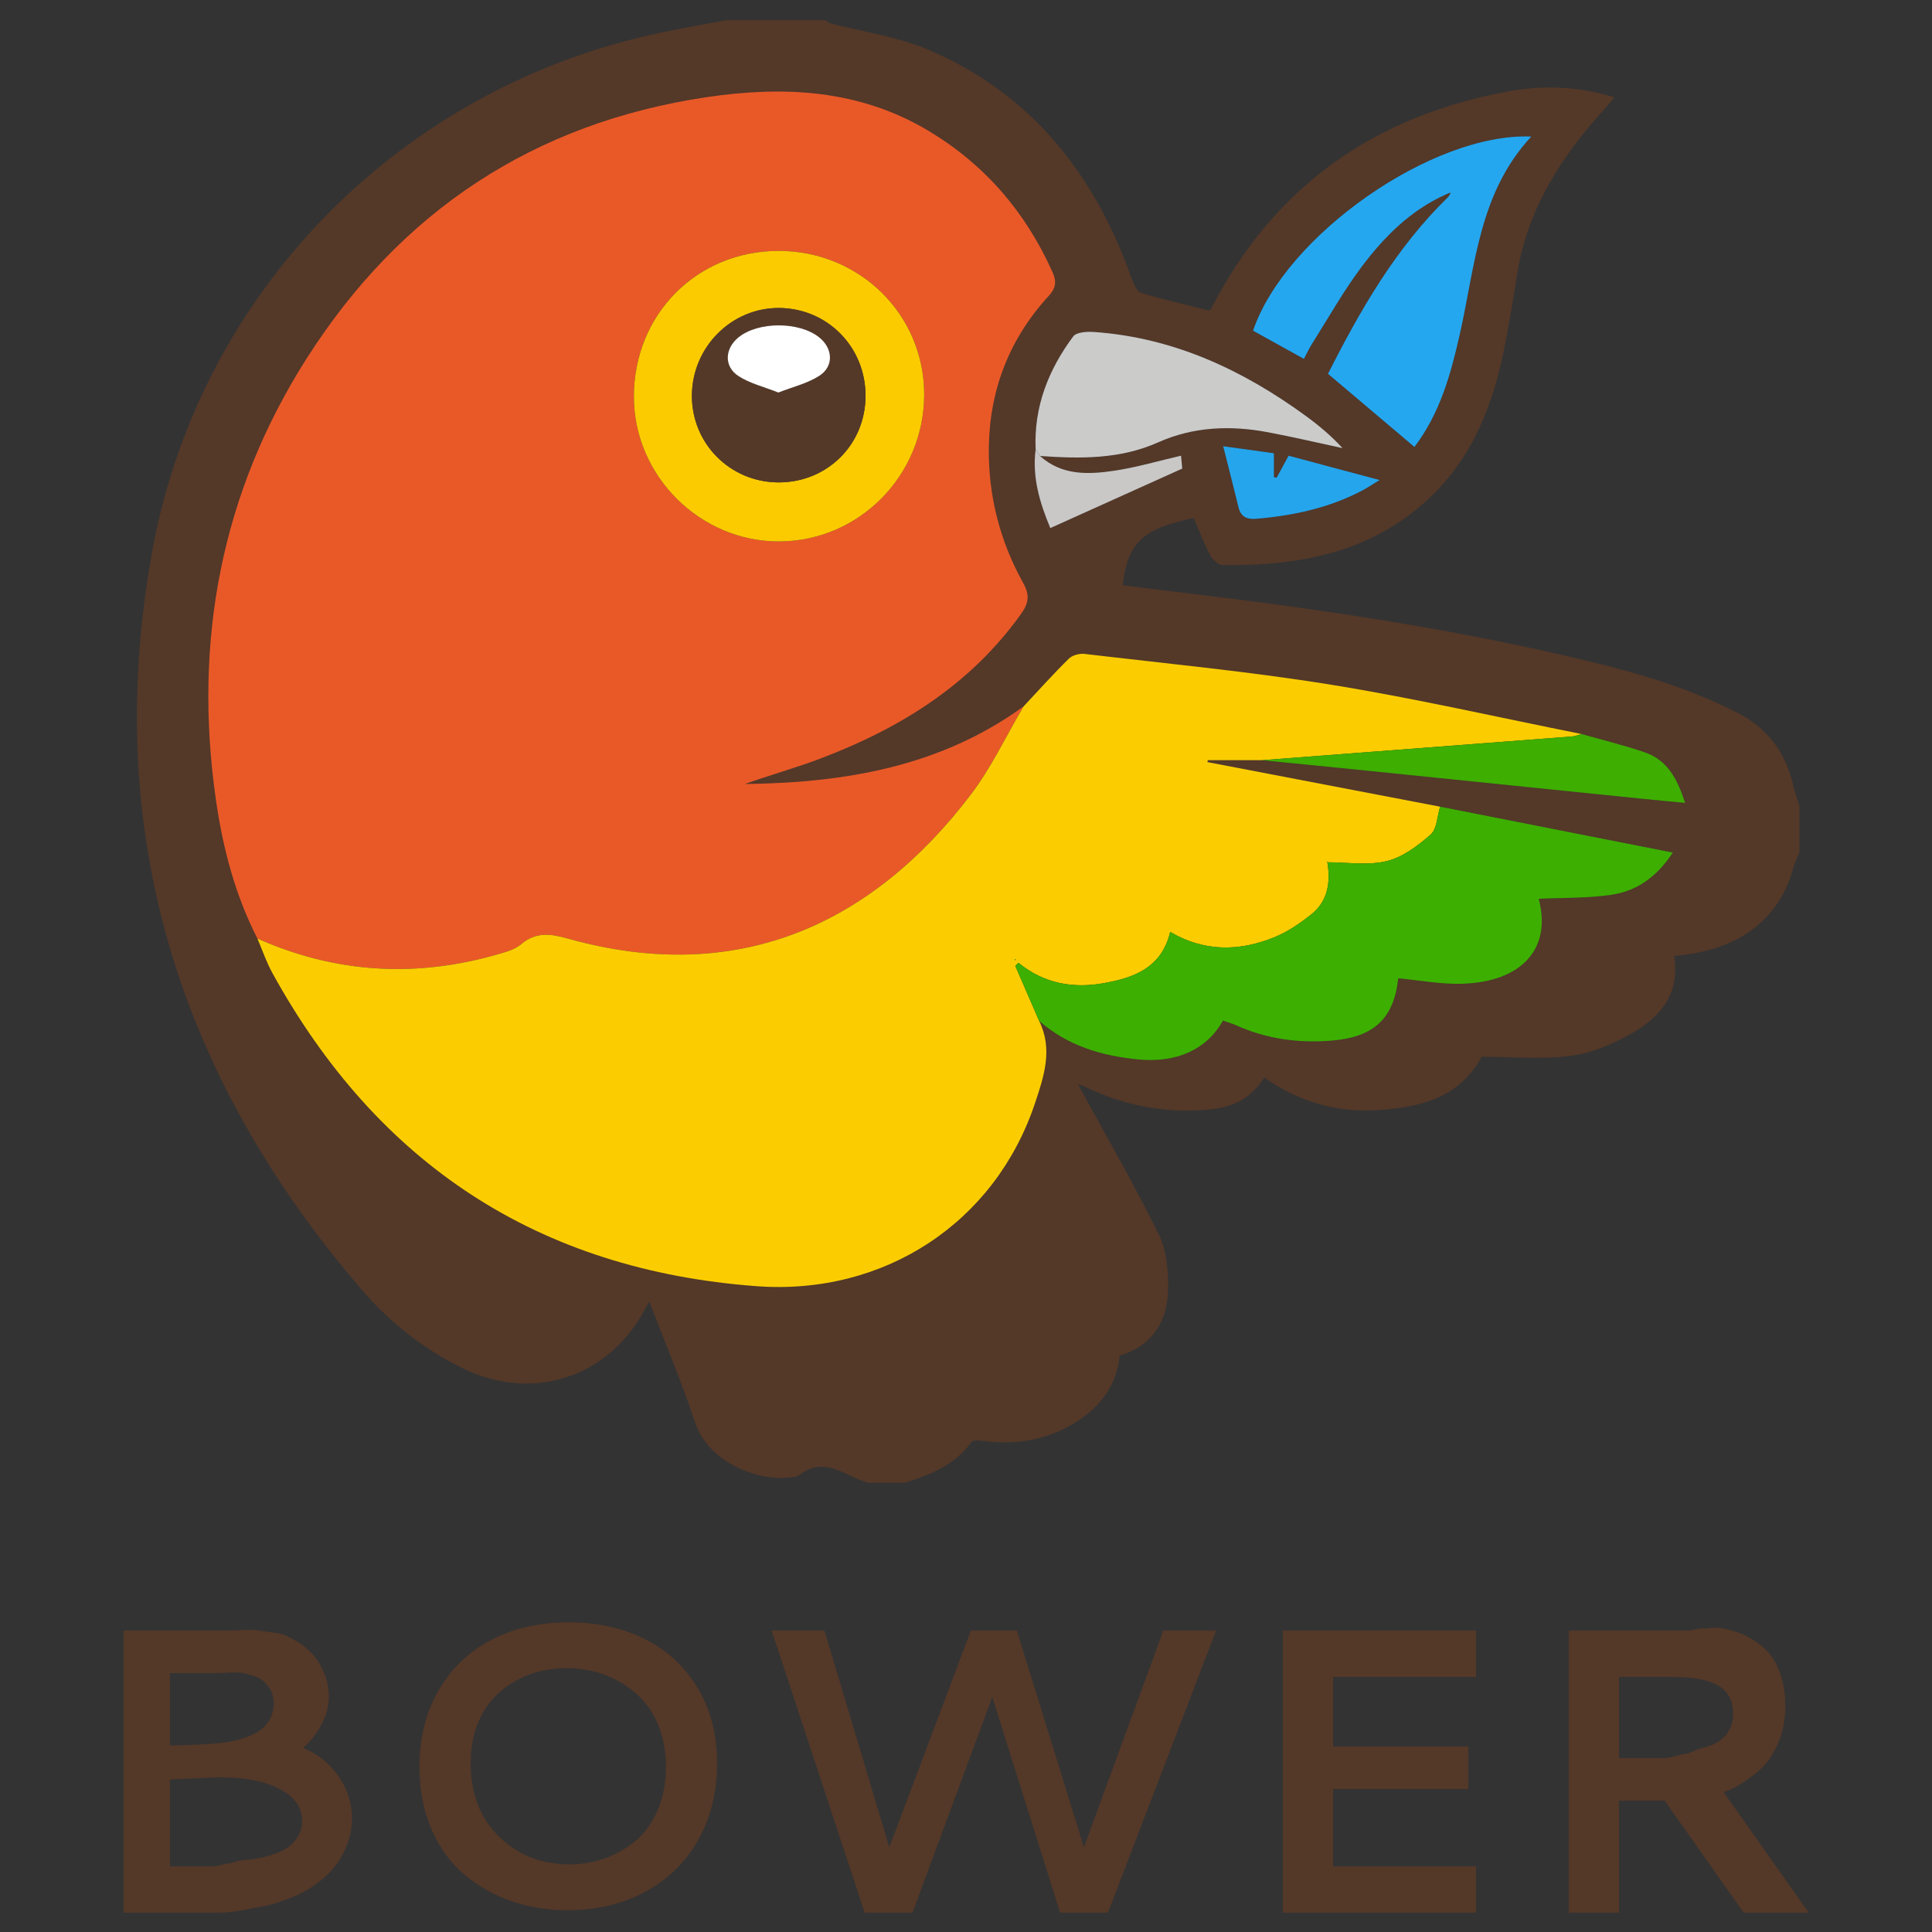 <?xml version="1.0" encoding="utf-8"?>
<!-- Generator: Adobe Illustrator 16.0.0, SVG Export Plug-In . SVG Version: 6.00 Build 0)  -->
<!DOCTYPE svg PUBLIC "-//W3C//DTD SVG 1.1//EN" "http://www.w3.org/Graphics/SVG/1.1/DTD/svg11.dtd">
<svg version="1.1" id="Layer_1" xmlns="http://www.w3.org/2000/svg" xmlns:xlink="http://www.w3.org/1999/xlink" x="0px" y="0px"
	 width="500px" height="500px" viewBox="0 0 500 500" enable-background="new 0 0 500 500" xml:space="preserve">
<rect x="0" y="0" width="500" height="500" fill="#333333" stroke="none"/>
<g>
	<g>
		<path fill="#543828" d="M78.422,452.358c1.916-1.644,3.509-3.664,4.776-6.061c1.265-2.395,1.897-4.757,1.897-7.084
			c0-0.994-0.084-1.995-0.255-3.004c-0.173-1.01-0.515-2.141-1.026-3.39c-0.515-1.249-1.175-2.43-1.979-3.544
			c-0.805-1.11-1.9-2.207-3.286-3.285s-2.971-2.002-4.75-2.773c-1.779-0.77-3.963-0.706-6.546-1.187
			c-2.586-0.48-5.436-0.031-8.549-0.031H32v73h24.704c4.073,0,7.812-1.016,11.219-1.631c3.405-0.617,6.271-1.764,8.601-2.739
			c2.328-0.976,4.382-2.325,6.161-3.696c1.779-1.367,3.191-2.833,4.235-4.22c1.044-1.386,1.892-2.894,2.542-4.434
			c0.651-1.542,1.085-2.923,1.311-4.105c0.221-1.18,0.333-2.346,0.333-3.475c0-3.971-1.154-7.632-3.466-10.97
			S82.255,453.933,78.422,452.358z M44,433h11.779c3.081,0,5.682-0.453,7.805,0.129c2.123,0.58,3.671,0.997,4.646,1.989
			c0.978,0.993,1.652,1.772,2.03,2.715c0.376,0.94,0.564,1.866,0.564,2.963c0,0.375-0.018,0.706-0.052,1.081
			c-0.48,4.622-4.188,7.56-11.306,8.86C56.521,451.25,52,451.57,44,451.742V433z M77.216,475.077
			c-0.636,1.114-1.405,2.029-2.311,2.749c-0.908,0.718-2.098,1.333-3.569,1.848c-1.473,0.513-2.824,0.899-4.056,1.155
			c-1.233,0.258-2.705,0.453-4.415,0.59c-1.713,0.137-3.058,0.876-4.032,0.894c-0.976,0.016-2.149,0.688-3.518,0.688H44v-22.478
			c9-0.377,12.418-0.564,12.691-0.564c6.608,0,11.807,1.009,15.691,3.028c3.885,2.021,5.805,4.793,5.805,8.317
			C78.188,472.709,77.847,473.967,77.216,475.077z"/>
		<path fill="#543828" d="M166.944,424.22c-5.785-2.91-12.392-4.365-19.82-4.365c-7.495,0-14.154,1.516-19.973,4.545
			c-5.819,3.029-10.372,7.395-13.659,13.093c-3.286,5.7-4.929,12.298-4.929,19.795c0,6.024,1.053,11.433,3.158,16.226
			c2.104,4.792,4.945,8.686,8.522,11.682c3.576,2.994,7.625,5.271,12.145,6.828c4.518,1.559,9.294,2.336,14.324,2.336
			c7.634,0,14.395-1.591,20.283-4.774c5.888-3.184,10.456-7.659,13.709-13.427c3.252-5.769,4.878-12.383,4.878-19.846
			c0-7.359-1.66-13.82-4.981-19.383C177.28,431.365,172.727,427.13,166.944,424.22z M170.126,468.634
			c-1.473,3.356-3.422,6.008-5.853,7.96c-2.432,1.95-5.076,3.423-7.935,4.415c-2.857,0.993-5.809,1.489-8.855,1.489
			c-7.327,0-13.436-2.396-18.331-7.188c-4.896-4.793-7.342-11.143-7.342-19.049c0-3.321,0.478-6.359,1.438-9.115
			c0.958-2.754,2.24-5.074,3.851-6.957c1.609-1.883,3.483-3.466,5.621-4.75c2.141-1.283,4.374-2.225,6.702-2.823
			c2.326-0.599,4.724-0.899,7.188-0.899s4.886,0.301,7.265,0.899c2.38,0.599,4.688,1.565,6.933,2.901
			c2.24,1.334,4.21,2.961,5.905,4.877c1.694,1.918,3.055,4.322,4.081,7.215c1.027,2.893,1.542,6.084,1.542,9.575
			C172.336,461.463,171.599,465.28,170.126,468.634z"/>
		<polygon fill="#543828" points="280.523,478.07 263.167,422 251.253,422 230.151,478.07 213.361,422 199.703,422 223.785,495 
			236.16,495 256.799,439.188 274.361,495 286.734,495 314.718,422 301.061,422 		"/>
		<polygon fill="#543828" points="332,495 382,495 382,483 345,483 345,463 380,463 380,452 345,452 345,434 382,434 382,422 
			332,422 		"/>
		<path fill="#543828" d="M453.533,459.591c2.106-1.541,3.767-3.334,4.981-5.285c1.215-1.952,2.105-4.004,2.67-6.109
			s0.848-4.332,0.848-6.661c0-2.703-0.326-5.147-0.975-7.323c-0.651-2.172-1.481-3.973-2.49-5.394
			c-1.011-1.42-2.277-2.663-3.802-3.725c-1.521-1.061-2.994-1.866-4.414-2.413c-1.421-0.548-3.049-0.984-4.878-1.311
			c-1.833-0.325-3.39,0.157-4.674,0.071c-1.282-0.084-2.694,0.559-4.235,0.559H406v73h13v-29h11.813l20.438,29h16.841
			l-22.027-31.207C448.939,462.939,451.43,461.132,453.533,459.591z M440.671,452.332c-1.678,0.429-3.303,1.516-4.877,1.654
			c-1.576,0.137-3.391,1.014-5.443,1.014H419v-21h13.766c10.507,0,15.762,2.65,15.762,9.461c0,1.814-0.352,3.01-1.053,4.347
			c-0.702,1.334-1.591,2.113-2.67,2.865C443.727,451.427,442.349,451.904,440.671,452.332z"/>
	</g>
	<g id="iUZy5q.tif">
		<g>
			<path fill="#543828" d="M187.979,5.214c8.545,0,17.09,0,25.635,0c0.418,0.279,0.799,0.697,1.259,0.818
				c8.475,2.234,17.387,3.43,25.363,6.824c26.778,11.393,43.201,32.404,52.705,59.376c0.47,1.337,1.306,3.236,2.369,3.558
				c5.811,1.754,11.746,3.096,17.642,4.583c0.191-0.194,0.44-0.362,0.56-0.595c16.201-31.605,42.271-49.802,76.854-56.129
				c9.035-1.652,18.178-1.334,27.44,1.541c-0.843,1.02-1.35,1.691-1.918,2.31c-11.65,12.671-20.786,26.655-23.37,44.144
				c-0.83,5.622-1.838,11.221-2.888,16.808c-2.887,15.367-8.113,29.633-19.901,40.621c-15.078,14.056-33.673,17.437-53.361,17.161
				c-1.108-0.016-2.607-1.45-3.209-2.598c-1.624-3.106-2.862-6.414-4.226-9.576c-13.205,2.734-17.083,6.405-18.4,17.393
				c3.937,0.494,7.872,1.02,11.815,1.481c34.046,3.989,67.962,8.812,101.406,16.452c15.784,3.604,31.457,7.642,46.003,15.146
				c7.769,4.009,12.338,10.216,14.29,18.588c0.431,1.847,1.087,3.641,1.639,5.459c0,3.988,0,7.976,0,11.963
				c-0.541,1.383-1.21,2.73-1.602,4.154c-1.673,6.077-4.785,11.234-9.713,15.192c-6.088,4.89-13.295,6.826-21.132,7.506
				c1.633,9.792-3.558,15.979-11.212,20.192c-4.777,2.63-10.131,4.996-15.453,5.659c-7.636,0.952-15.48,0.243-23.129,0.243
				c-5.799,10.734-15.915,13.037-26.682,13.797c-10.814,0.764-20.74-2.188-29.57-8.423c-3.586,5.479-7.863,7.763-14.99,8.354
				c-11.185,0.932-21.76-1.249-31.814-6.146c-0.446-0.178-0.892-0.355-1.338-0.533c0.188,0.404,0.374,0.809,0.56,1.213
				c6.844,12.584,14.042,24.992,20.326,37.848c2.06,4.213,2.494,9.605,2.356,14.42c-0.253,8.881-4.939,14.59-12.493,16.8
				c-0.768,7.218-4.515,12.671-10.485,16.663c-7.139,4.771-15.028,6.449-23.532,5.566c-1.484-0.154-3.841-0.567-4.377,0.17
				c-4.342,5.97-10.645,8.476-17.283,10.529c-3.133,0-6.267,0-9.399,0c-5.793-1.49-11.048-7.152-17.713-2.102
				c-1.007,0.764-2.729,0.706-4.134,0.799c-7.444,0.49-19.635-4.166-23.01-14.366c-3.47-10.481-7.793-20.683-11.817-31.202
				c-0.357,0.591-0.595,0.938-0.786,1.309c-9.41,18.335-29.373,24.918-47.778,15.799c-9.971-4.939-18.61-11.779-25.769-20.09
				c-47.605-55.271-67.439-118.85-54.333-191.133C51.654,75.084,104.066,22.45,171.105,8.418
				C176.708,7.245,182.353,6.276,187.979,5.214z M269.158,118.013c10.41,0.721,20.713,0.876,30.579-3.53
				c9.134-4.079,18.743-4.445,28.447-2.61c6.449,1.219,12.843,2.726,19.261,4.104c-2.914-3.186-6.152-5.896-9.559-8.378
				c-16.387-11.935-34.243-20.246-54.773-21.685c-1.802-0.125-4.535,0.035-5.369,1.154c-6.416,8.617-10.216,18.24-9.723,29.221
				c-0.951,7.299,1.126,13.984,3.798,20.377c11.445-5.159,22.639-10.205,34.152-15.395c-0.068-0.721-0.185-1.947-0.317-3.344
				c-5.896,1.363-11.492,3.023-17.21,3.881C281.683,122.825,274.826,123.106,269.158,118.013z M374.127,50.356
				c0.206,0.221,0.413,0.441,0.619,0.662c-13.548,13.174-22.736,29.27-31.064,45.723c7.594,6.426,14.911,12.619,22.368,18.93
				c6.635-8.747,9.361-18.709,11.675-28.861c4.065-17.841,4.925-36.812,18.568-51.47c-25.58-1.087-63.679,25.64-72.007,50.243
				c4.278,2.371,8.587,4.758,13.16,7.291c0.717-1.342,1.297-2.613,2.035-3.781c4.249-6.719,8.15-13.703,12.908-20.043
				C358.205,61.302,365.031,54.431,374.127,50.356z M326.549,196.74c7.887,0.782,15.773,1.546,23.657,2.349
				c24.829,2.527,49.656,5.071,74.485,7.602c3.558,0.363,7.12,0.687,11.407,1.098c-2.029-6.392-4.691-11.129-10.446-13.096
				c-5.357-1.829-10.882-3.17-16.332-4.726c-21.583-4.31-43.066-9.232-64.776-12.754c-21.16-3.432-42.551-5.46-63.854-7.983
				c-1.315-0.156-3.162,0.328-4.068,1.221c-4.041,3.976-7.829,8.209-11.708,12.35c-21.544,15.641-46.299,19.777-72.126,20.102
				c6.509-2.316,13.184-4.166,19.631-6.614c20.588-7.815,38.74-19.067,51.823-37.384c1.973-2.76,2.347-4.832,0.586-7.992
				c-6.068-10.883-9.096-22.75-8.912-35.176c0.221-14.897,5.34-28.111,15.516-39.168c1.755-1.906,2.099-3.607,0.997-6.072
				c-6.941-15.537-17.487-27.864-32.111-36.629c-17.953-10.76-37.549-11.684-57.462-8.722
				c-44.712,6.649-79.231,29.575-103.421,67.499C57.193,127.513,50.04,165.915,55.83,206.698
				c1.777,12.521,4.942,24.794,10.778,36.188c1.285,2.988,2.329,6.108,3.891,8.943c27.221,49.43,68.822,76.834,125.229,81.037
				c33.169,2.473,61.782-16.484,72.091-47.23c2.346-6.993,4.751-14.086,1.11-21.438c7.37,6.465,16.177,9.08,25.752,9.996
				c9.684,0.928,17.628-2.496,21.816-10.062c1.131,0.399,2.342,0.732,3.475,1.242c7.842,3.525,16.059,4.625,24.577,3.949
				c11.023-0.873,16.198-5.721,17.318-16.139c5.479,0.508,10.967,1.571,16.421,1.416c15.776-0.447,23.33-9.274,19.938-21.991
				c6.205-0.298,12.588-0.115,18.809-1.036c6.447-0.955,11.656-4.485,15.896-10.926c-20.707-4.084-40.469-7.979-60.23-11.877
				c-20.069-3.846-40.139-7.691-60.208-11.537c0.027-0.165,0.056-0.329,0.083-0.493C317.234,196.74,321.891,196.74,326.549,196.74z
				 M316.555,115.483c1.518,6.025,2.782,10.881,3.951,15.758c0.615,2.568,2.184,3.223,4.666,3.016
				c9.553-0.797,18.766-2.795,27.321-7.277c1.169-0.613,2.268-1.361,4.548-2.744c-8.744-2.338-16.178-4.324-23.557-6.297
				c-1.275,2.349-2.188,4.025-3.1,5.703c-0.231-0.056-0.463-0.111-0.695-0.167c0-1.987,0-3.975,0-6.173
				C325.595,116.734,321.853,116.217,316.555,115.483z"/>
			<path fill-rule="evenodd" clip-rule="evenodd" fill="#E95927" d="M66.608,242.886c-5.836-11.394-9.001-23.666-10.778-36.188
				c-5.79-40.783,1.363-79.186,23.604-114.055c24.189-37.924,58.709-60.85,103.421-67.499c19.913-2.962,39.509-2.038,57.462,8.722
				c14.624,8.765,25.17,21.092,32.111,36.629c1.102,2.465,0.758,4.166-0.997,6.072c-10.176,11.057-15.295,24.271-15.516,39.168
				c-0.184,12.426,2.844,24.293,8.912,35.176c1.761,3.16,1.387,5.232-0.586,7.992c-13.083,18.316-31.235,29.568-51.823,37.384
				c-6.447,2.448-13.122,4.298-19.631,6.614c25.827-0.324,50.582-4.461,72.125-20.102c-4.542,7.678-8.378,15.891-13.745,22.938
				c-25.683,33.715-60.442,49.449-104.204,37.162c-4.456-1.251-8.273-1.8-12.141,1.5c-1.641,1.398-4.066,2.016-6.236,2.639
				C107.44,253.097,86.76,251.854,66.608,242.886z M201.453,64.931c-21.157,0.032-37.432,16.473-37.404,37.786
				c0.027,20.476,17.176,37.509,37.661,37.408c20.707-0.103,37.499-17.181,37.465-38.106
				C239.14,81.344,222.415,64.899,201.453,64.931z"/>
			<path fill-rule="evenodd" clip-rule="evenodd" fill="#FBCD00" d="M66.608,242.886c20.152,8.969,40.832,10.211,61.979,4.152
				c2.17-0.623,4.596-1.24,6.236-2.639c3.867-3.3,7.685-2.751,12.141-1.5c43.762,12.287,78.521-3.447,104.204-37.162
				c5.367-7.047,9.203-15.26,13.745-22.938c3.88-4.141,7.668-8.374,11.709-12.35c0.906-0.893,2.753-1.377,4.068-1.221
				c21.304,2.523,42.694,4.552,63.854,7.983c21.71,3.521,43.193,8.444,64.774,12.753c-0.812,0.215-1.611,0.562-2.433,0.627
				c-26.777,2.066-53.558,4.104-80.337,6.147c-4.658,0-9.315,0-13.974,0c-0.027,0.164-0.056,0.328-0.083,0.493
				c20.069,3.846,40.139,7.691,60.207,11.537c-0.764,2.459-0.796,5.748-2.445,7.203c-3.309,2.918-7.248,5.889-11.396,6.89
				c-4.881,1.179-10.259,0.289-15.421,0.296c-0.049-0.094-0.098-0.188-0.146-0.282c0.075,0.075,0.15,0.149,0.227,0.225
				c0.863,5.206,0.17,10.089-4.151,13.534c-2.953,2.355-6.209,4.578-9.685,5.979c-9.031,3.642-18.128,3.712-26.832-1.438
				c-2.266,9.445-9.562,11.902-17.285,13.283c-7.891,1.412-15.442,0.078-21.999-5.293c-0.268,0.273-0.535,0.545-0.803,0.818
				c2.056,4.738,4.11,9.477,6.165,14.215c3.642,7.35,1.236,14.442-1.109,21.436c-10.309,30.746-38.922,49.703-72.091,47.23
				c-56.407-4.203-98.009-31.607-125.229-81.037C68.937,248.994,67.893,245.874,66.608,242.886z M262.787,248.175l-0.176,0.264
				l0.263,0.042L262.787,248.175z"/>
			<path fill-rule="evenodd" clip-rule="evenodd" fill="#3DAF00" d="M343.436,223.159c5.163-0.007,10.541,0.883,15.422-0.296
				c4.148-1.001,8.088-3.972,11.396-6.89c1.649-1.455,1.682-4.744,2.445-7.203c19.763,3.897,39.524,7.793,60.231,11.877
				c-4.239,6.44-9.448,9.971-15.896,10.926c-6.221,0.921-12.604,0.738-18.809,1.036c3.392,12.717-4.162,21.544-19.938,21.991
				c-5.454,0.155-10.942-0.908-16.421-1.416c-1.12,10.418-6.295,15.266-17.318,16.139c-8.519,0.676-16.735-0.424-24.577-3.949
				c-1.133-0.51-2.344-0.843-3.475-1.242c-4.188,7.566-12.133,10.99-21.816,10.062c-9.575-0.916-18.382-3.531-25.752-9.995
				c-2.056-4.737-4.11-9.476-6.166-14.214c0.268-0.273,0.535-0.545,0.803-0.818c6.557,5.371,14.108,6.705,21.999,5.293
				c7.724-1.381,15.02-3.838,17.285-13.283c8.704,5.15,17.801,5.08,26.832,1.438c3.476-1.401,6.731-3.624,9.685-5.979
				c4.321-3.445,5.015-8.328,4.151-13.534L343.436,223.159z"/>
			<path fill-rule="evenodd" clip-rule="evenodd" fill="#25A7F0" d="M374.127,50.356c-9.097,4.074-15.923,10.945-21.737,18.693
				c-4.758,6.34-8.659,13.324-12.908,20.043c-0.738,1.168-1.318,2.439-2.035,3.781c-4.573-2.533-8.882-4.92-13.16-7.291
				c8.328-24.604,46.427-51.33,72.007-50.243c-13.644,14.657-14.503,33.629-18.568,51.47c-2.313,10.152-5.04,20.114-11.675,28.861
				c-7.457-6.311-14.774-12.504-22.368-18.93c8.328-16.453,17.517-32.549,31.064-45.723c0.229-0.384,0.459-0.767,0.688-1.15
				C375,50.03,374.564,50.193,374.127,50.356z"/>
			<path fill-rule="evenodd" clip-rule="evenodd" fill="#CBCBCA" d="M268.021,116.288c-0.493-10.98,3.307-20.604,9.723-29.221
				c0.834-1.119,3.567-1.279,5.369-1.154c20.53,1.438,38.387,9.75,54.773,21.685c3.406,2.481,6.645,5.192,9.559,8.378
				c-6.418-1.378-12.812-2.885-19.261-4.104c-9.704-1.835-19.313-1.469-28.447,2.61c-9.866,4.406-20.169,4.251-30.579,3.53
				C268.779,117.438,268.4,116.862,268.021,116.288z"/>
			<path fill-rule="evenodd" clip-rule="evenodd" fill="#3EAE00" d="M326.549,196.74c26.779-2.043,53.56-4.081,80.337-6.147
				c0.821-0.064,1.621-0.412,2.433-0.627c5.452,1.557,10.977,2.897,16.334,4.727c5.755,1.967,8.417,6.704,10.446,13.096
				c-4.287-0.411-7.85-0.734-11.407-1.098c-24.829-2.53-49.656-5.074-74.485-7.602C342.323,198.286,334.436,197.522,326.549,196.74z
				"/>
			<path fill-rule="evenodd" clip-rule="evenodd" fill="#25A5EC" d="M316.555,115.483c5.298,0.733,9.04,1.251,13.135,1.818
				c0,2.198,0,4.186,0,6.173c0.232,0.056,0.464,0.111,0.695,0.167c0.912-1.678,1.824-3.354,3.1-5.703
				c7.379,1.973,14.812,3.959,23.557,6.297c-2.28,1.383-3.379,2.131-4.548,2.744c-8.556,4.482-17.769,6.48-27.321,7.277
				c-2.482,0.207-4.051-0.447-4.666-3.016C319.337,126.364,318.073,121.509,316.555,115.483z"/>
			<path fill-rule="evenodd" clip-rule="evenodd" fill="#C9C8C7" d="M268.021,116.288c0.379,0.574,0.758,1.149,1.137,1.725
				c5.668,5.094,12.525,4.812,19.286,3.795c5.718-0.857,11.313-2.518,17.21-3.881c0.133,1.396,0.249,2.623,0.317,3.344
				c-11.514,5.189-22.707,10.235-34.152,15.395C269.147,130.272,267.07,123.587,268.021,116.288z"/>
			<path fill-rule="evenodd" clip-rule="evenodd" fill="#FBCB00" d="M201.453,64.931c20.962-0.031,37.688,16.413,37.722,37.088
				c0.034,20.926-16.758,38.004-37.465,38.106c-20.485,0.101-37.634-16.933-37.661-37.408
				C164.021,81.403,180.295,64.963,201.453,64.931z M224.001,102.438c0.012-12.612-9.832-22.628-22.334-22.729
				c-12.309-0.098-22.482,10.056-22.598,22.555c-0.116,12.482,9.884,22.557,22.407,22.578
				C214.107,124.862,223.991,115.032,224.001,102.438z"/>
			<path fill-rule="evenodd" clip-rule="evenodd" fill="#3DAF00" d="M343.518,223.102c-0.076-0.075-0.151-0.149-0.227-0.225
				c0.048,0.095,0.097,0.188,0.146,0.282C343.436,223.159,343.518,223.102,343.518,223.102z"/>
			<polygon fill-rule="evenodd" clip-rule="evenodd" fill="#3DAF00" points="262.787,248.175 262.874,248.48 262.611,248.438 			"/>
			<path fill-rule="evenodd" clip-rule="evenodd" fill="#543828" d="M374.127,50.356c0.437-0.163,0.872-0.326,1.308-0.488
				c-0.229,0.384-0.459,0.767-0.688,1.15C374.541,50.798,374.333,50.577,374.127,50.356z"/>
			<path fill-rule="evenodd" clip-rule="evenodd" fill="#553928" d="M224.001,102.438c-0.011,12.595-9.895,22.425-22.524,22.403
				c-12.523-0.021-22.523-10.096-22.407-22.578c0.115-12.499,10.289-22.652,22.598-22.555
				C214.169,79.81,224.013,89.825,224.001,102.438z M201.437,101.587c3.703-1.458,7.5-2.342,10.592-4.324
				c3.855-2.472,3.535-7.159-0.085-10c-5.198-4.082-15.684-4.072-20.781,0.018c-3.595,2.887-3.885,7.554-0.047,10.043
				C194.088,99.251,197.75,100.116,201.437,101.587z"/>
			<path fill-rule="evenodd" clip-rule="evenodd" fill="#FFFFFF" d="M201.437,101.587c-3.687-1.471-7.349-2.336-10.321-4.264
				c-3.838-2.489-3.548-7.156,0.047-10.043c5.098-4.09,15.583-4.1,20.781-0.018c3.62,2.841,3.94,7.528,0.085,10
				C208.937,99.245,205.14,100.129,201.437,101.587z"/>
		</g>
	</g>
</g>
</svg>
